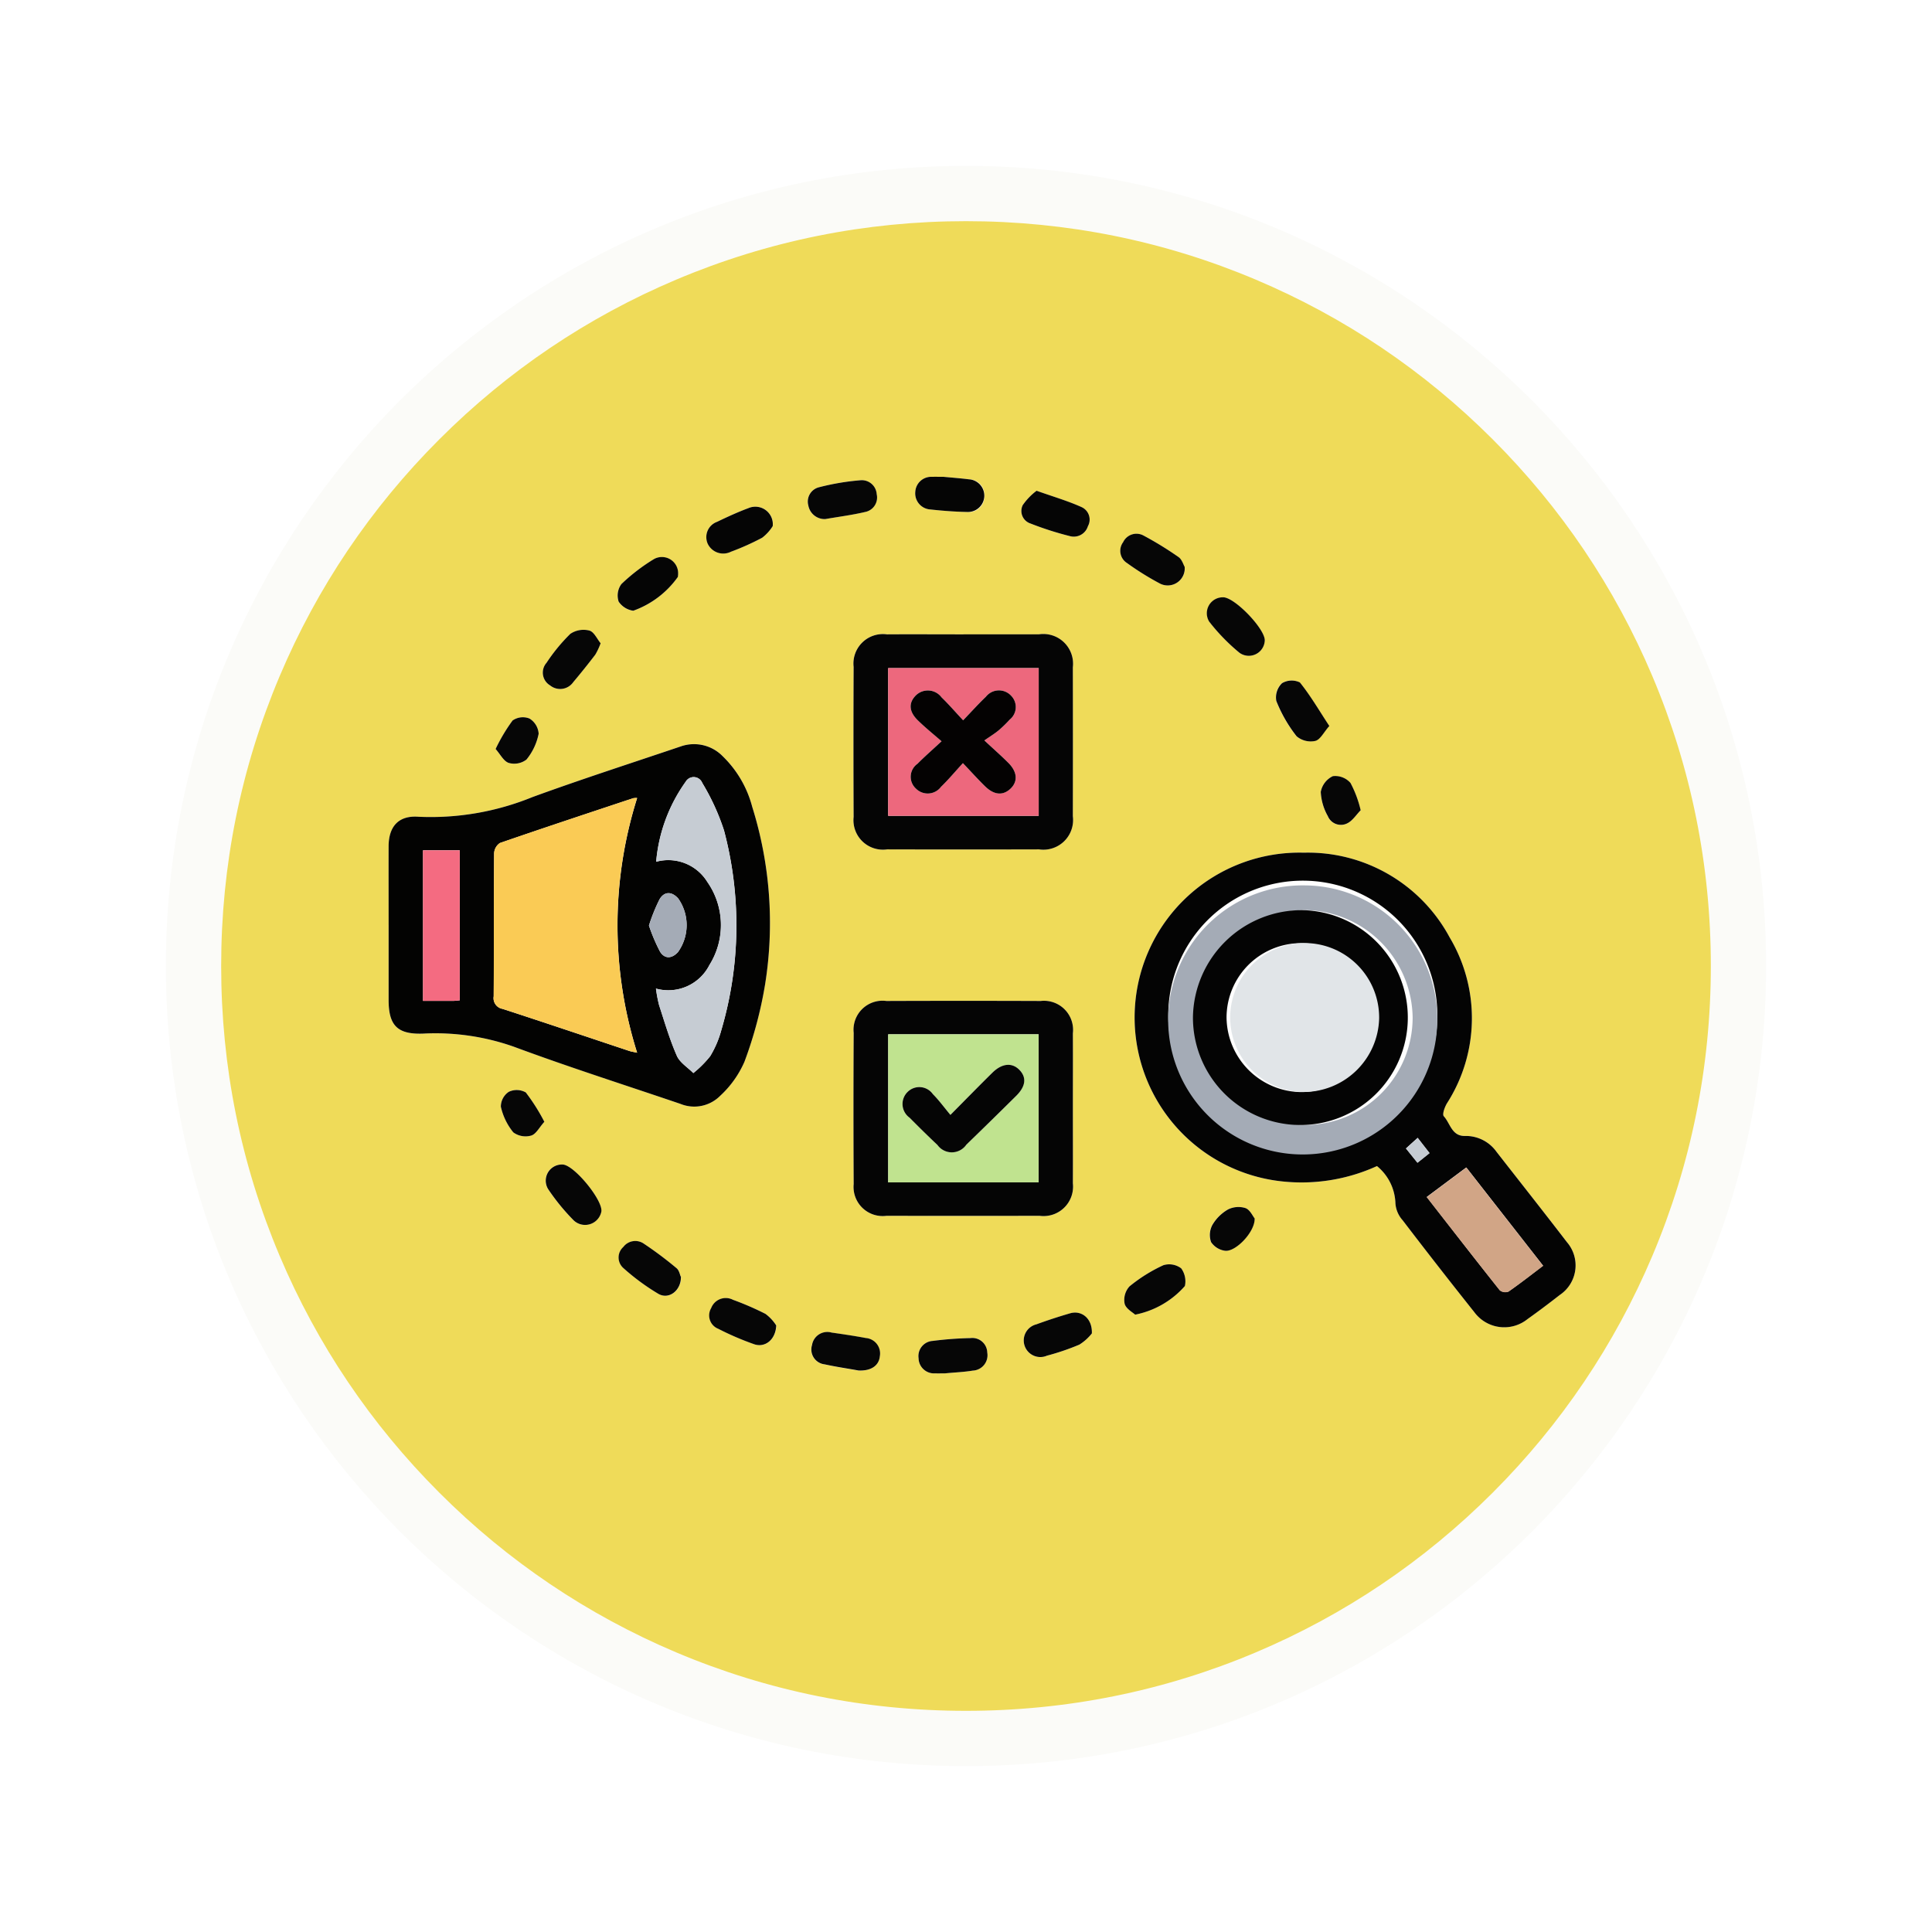<svg xmlns="http://www.w3.org/2000/svg" xmlns:xlink="http://www.w3.org/1999/xlink" width="104.825" height="104.825" viewBox="0 0 104.825 104.825">
  <defs>
    <filter id="Trazado_982547" x="0" y="0" width="104.825" height="104.825" filterUnits="userSpaceOnUse">
      <feOffset dy="3" input="SourceAlpha"/>
      <feGaussianBlur stdDeviation="3" result="blur"/>
      <feFlood flood-opacity="0.161"/>
      <feComposite operator="in" in2="blur"/>
      <feComposite in="SourceGraphic"/>
    </filter>
    <clipPath id="clip-path">
      <rect id="Rectángulo_415610" data-name="Rectángulo 415610" width="67" height="66" transform="translate(0 -0.001)" fill="none"/>
    </clipPath>
  </defs>
  <g id="Grupo_1175571" data-name="Grupo 1175571" transform="translate(-586.25 -914.212)">
    <g id="Grupo_1175060" data-name="Grupo 1175060" transform="translate(595.25 920.212)">
      <g id="Grupo_1174859" data-name="Grupo 1174859" transform="translate(0)">
        <g id="Grupo_1167343" data-name="Grupo 1167343" transform="translate(0)">
          <g id="Grupo_1166777" data-name="Grupo 1166777">
            <g id="Grupo_1164305" data-name="Grupo 1164305">
              <g id="Grupo_1163948" data-name="Grupo 1163948">
                <g id="Grupo_1158168" data-name="Grupo 1158168">
                  <g id="Grupo_1152576" data-name="Grupo 1152576">
                    <g id="Grupo_1148633" data-name="Grupo 1148633">
                      <g id="Grupo_1148525" data-name="Grupo 1148525">
                        <g transform="matrix(1, 0, 0, 1, -9, -6)" filter="url(#Trazado_982547)">
                          <g id="Trazado_982547-2" data-name="Trazado 982547" transform="translate(9 6)" fill="#efdb59">
                            <path d="M 43.413 85.325 C 37.754 85.325 32.265 84.217 27.099 82.032 C 22.108 79.921 17.626 76.899 13.776 73.049 C 9.926 69.2 6.904 64.717 4.793 59.726 C 2.608 54.56 1.5 49.071 1.5 43.413 C 1.5 37.754 2.608 32.265 4.793 27.099 C 6.904 22.108 9.926 17.626 13.776 13.776 C 17.626 9.926 22.108 6.904 27.099 4.793 C 32.265 2.608 37.754 1.5 43.413 1.5 C 49.071 1.5 54.56 2.608 59.726 4.793 C 64.717 6.904 69.2 9.926 73.049 13.776 C 76.899 17.626 79.921 22.108 82.032 27.099 C 84.217 32.265 85.325 37.754 85.325 43.413 C 85.325 49.071 84.217 54.56 82.032 59.726 C 79.921 64.717 76.899 69.2 73.049 73.049 C 69.2 76.899 64.717 79.921 59.726 82.032 C 54.56 84.217 49.071 85.325 43.413 85.325 Z" stroke="none"/>
                            <path d="M 43.413 3 C 37.956 3 32.663 4.068 27.683 6.175 C 22.871 8.21 18.549 11.124 14.837 14.837 C 11.124 18.549 8.21 22.871 6.175 27.683 C 4.068 32.663 3 37.956 3 43.413 C 3 48.87 4.068 54.162 6.175 59.142 C 8.21 63.954 11.124 68.276 14.837 71.989 C 18.549 75.701 22.871 78.615 27.683 80.651 C 32.663 82.757 37.956 83.825 43.413 83.825 C 48.87 83.825 54.162 82.757 59.142 80.651 C 63.954 78.615 68.276 75.701 71.989 71.989 C 75.701 68.276 78.615 63.954 80.651 59.142 C 82.757 54.162 83.825 48.87 83.825 43.413 C 83.825 37.956 82.757 32.663 80.651 27.683 C 78.615 22.871 75.701 18.549 71.989 14.837 C 68.276 11.124 63.954 8.21 59.142 6.175 C 54.162 4.068 48.87 3 43.413 3 M 43.413 0 C 67.389 0 86.825 19.436 86.825 43.413 C 86.825 67.389 67.389 86.825 43.413 86.825 C 19.436 86.825 0 67.389 0 43.413 C 0 19.436 19.436 0 43.413 0 Z" stroke="none" fill="#fbfbf8"/>
                          </g>
                        </g>
                      </g>
                    </g>
                  </g>
                </g>
              </g>
            </g>
          </g>
        </g>
      </g>
    </g>
    <g id="Grupo_1175740" data-name="Grupo 1175740" transform="translate(606.079 931.489)">
      <g id="Grupo_1175739" data-name="Grupo 1175739" transform="translate(-0.472 -0.472)" clip-path="url(#clip-path)">
        <path id="Trazado_1031481" data-name="Trazado 1031481" d="M0,65.3V0m1.04,32.7q0,2.036,0,4.072c0,1.38.464,1.876,1.854,1.832a12.785,12.785,0,0,1,4.946.712c2.984,1.1,6.02,2.07,9.034,3.1a1.985,1.985,0,0,0,2.161-.443,5.491,5.491,0,0,0,1.314-1.848A22.3,22.3,0,0,0,21.472,35.9a21.117,21.117,0,0,0-.706-9.62,5.9,5.9,0,0,0-1.589-2.725,2.176,2.176,0,0,0-2.266-.544c-2.69.909-5.394,1.781-8.06,2.753A14.611,14.611,0,0,1,2.67,26.835c-1.088-.082-1.622.527-1.627,1.6-.007,1.421,0,2.842,0,4.263M54.669,45.788a2.714,2.714,0,0,1,1,2.026,1.546,1.546,0,0,0,.391.913q1.924,2.518,3.9,5a2.016,2.016,0,0,0,2.877.362c.594-.423,1.177-.863,1.752-1.311a1.928,1.928,0,0,0,.384-2.865c-1.261-1.642-2.544-3.267-3.819-4.9a2.046,2.046,0,0,0-1.718-.86c-.717.01-.793-.688-1.143-1.069-.094-.1.046-.485.164-.69a8.561,8.561,0,0,0,.151-9.017A8.725,8.725,0,0,0,50.7,28.785a8.944,8.944,0,0,0-1.218,17.831,9.86,9.86,0,0,0,5.187-.828m-16.5-3.131c0-1.357.006-2.714,0-4.071a1.579,1.579,0,0,0-1.747-1.754q-4.185-.02-8.37,0a1.575,1.575,0,0,0-1.777,1.729q-.021,4.1,0,8.206a1.581,1.581,0,0,0,1.782,1.722q4.153.009,8.305,0a1.6,1.6,0,0,0,1.807-1.76c.007-1.357,0-2.714,0-4.071M32.232,16.938c-1.384,0-2.769-.007-4.153,0a1.6,1.6,0,0,0-1.808,1.766q-.017,4.071,0,8.143a1.6,1.6,0,0,0,1.818,1.758q4.12.013,8.241,0a1.611,1.611,0,0,0,1.836-1.8q.007-4.039,0-8.079A1.614,1.614,0,0,0,36.32,16.94c-1.363-.006-2.725,0-4.088,0M36.2,9.148a3.434,3.434,0,0,0-.751.779.715.715,0,0,0,.422,1,17.434,17.434,0,0,0,2.137.684.8.8,0,0,0,.975-.536.744.744,0,0,0-.337-1.037c-.735-.332-1.518-.559-2.446-.889M24.719,10.685c.735-.127,1.463-.219,2.172-.386a.8.8,0,0,0,.629-.969.809.809,0,0,0-.888-.752,13.352,13.352,0,0,0-2.222.374.8.8,0,0,0-.6.992.9.9,0,0,0,.905.74m27.36,11.228c-.556-.849-1.021-1.652-1.6-2.367a1.024,1.024,0,0,0-.969.041,1.074,1.074,0,0,0-.311.963,7.74,7.74,0,0,0,1.1,1.915,1.187,1.187,0,0,0,1.016.255c.274-.07.46-.47.759-.807m-7.845-8.638c-.069-.116-.144-.4-.33-.528A18.643,18.643,0,0,0,42,11.575a.8.8,0,0,0-1.1.365.786.786,0,0,0,.206,1.13A15.432,15.432,0,0,0,42.9,14.185a.924.924,0,0,0,1.338-.91M31.219,57.036c.5-.047,1.015-.068,1.522-.151a.834.834,0,0,0,.781-.979.81.81,0,0,0-.91-.785,19.032,19.032,0,0,0-2.056.155.823.823,0,0,0-.761.939.839.839,0,0,0,.89.821c.172.006.344,0,.534,0M10.482,45.705A.876.876,0,0,0,9.7,47.051a11.656,11.656,0,0,0,1.368,1.674.9.9,0,0,0,1.509-.451c.133-.591-1.47-2.556-2.1-2.569M31.146,8.392c-.232,0-.426,0-.62,0a.864.864,0,0,0-.909.807.876.876,0,0,0,.817.963c.662.072,1.328.123,1.994.136a.834.834,0,0,0,.935-.84.842.842,0,0,0-.842-.931c-.469-.059-.941-.093-1.374-.135m10.4,45.457a4.837,4.837,0,0,0,2.7-1.553,1.2,1.2,0,0,0-.2-.959,1.079,1.079,0,0,0-.966-.171,8.471,8.471,0,0,0-1.839,1.149,1.088,1.088,0,0,0-.265.939c.071.276.446.476.569.594M39.2,54.868c.031-.816-.561-1.268-1.18-1.089s-1.229.381-1.833.6a.9.9,0,1,0,.572,1.7,13.271,13.271,0,0,0,1.761-.6,2.655,2.655,0,0,0,.679-.609M21.887,11.06a.949.949,0,0,0-1.315-.974c-.581.215-1.146.474-1.7.743a.882.882,0,0,0-.508,1.2.933.933,0,0,0,1.257.424A13.776,13.776,0,0,0,21.31,11.7a2.378,2.378,0,0,0,.576-.637m-9.341,6.363c-.191-.231-.355-.618-.61-.688a1.278,1.278,0,0,0-1.035.179,9.613,9.613,0,0,0-1.29,1.57A.807.807,0,0,0,9.8,19.71a.867.867,0,0,0,1.258-.178c.412-.486.809-.984,1.195-1.49a3.649,3.649,0,0,0,.289-.618m14.005,39.46c.676.031,1.092-.272,1.141-.762a.842.842,0,0,0-.759-1c-.615-.114-1.235-.207-1.855-.294a.84.84,0,0,0-1.064.679.811.811,0,0,0,.687,1.045c.653.143,1.316.241,1.85.336m-9.8-43.21a.882.882,0,0,0-1.307-.821,10.159,10.159,0,0,0-1.771,1.358,1.053,1.053,0,0,0-.148.954,1.149,1.149,0,0,0,.791.493,5.044,5.044,0,0,0,2.416-1.828,1.081,1.081,0,0,0,.018-.157m.152,38.11c-.042-.089-.08-.333-.225-.452a20.138,20.138,0,0,0-1.79-1.34.813.813,0,0,0-1.1.189.764.764,0,0,0,0,1.14,12.122,12.122,0,0,0,1.9,1.4c.566.33,1.242-.167,1.227-.938m5.17,2.648a2.32,2.32,0,0,0-.581-.623,15.864,15.864,0,0,0-1.765-.765.846.846,0,0,0-1.179.449.78.78,0,0,0,.385,1.127,15.672,15.672,0,0,0,1.944.836c.577.2,1.166-.235,1.2-1.024m24.239-39.5a.866.866,0,0,0-.747,1.322A10.721,10.721,0,0,0,47.2,17.937a.865.865,0,0,0,1.375-.649c.049-.619-1.641-2.378-2.267-2.36M6.847,23.16c.258.291.436.665.712.756a1.093,1.093,0,0,0,.963-.182,3.209,3.209,0,0,0,.662-1.4,1.041,1.041,0,0,0-.5-.828.975.975,0,0,0-.916.108,9.481,9.481,0,0,0-.92,1.546M9.492,43.387a10.64,10.64,0,0,0-1.007-1.594,1,1,0,0,0-.924-.032.968.968,0,0,0-.429.806,3.362,3.362,0,0,0,.676,1.394,1.126,1.126,0,0,0,.971.173c.263-.078.439-.442.713-.747m44.29-16.9a6.038,6.038,0,0,0-.551-1.479,1.1,1.1,0,0,0-.957-.37,1.178,1.178,0,0,0-.657.855A2.961,2.961,0,0,0,52,26.807a.765.765,0,0,0,1.033.4c.3-.136.509-.478.748-.718M48.031,48.636c-.1-.127-.249-.474-.5-.567a1.272,1.272,0,0,0-.952.073,2.316,2.316,0,0,0-.849.842,1.158,1.158,0,0,0-.069.929,1.093,1.093,0,0,0,.755.469c.565.081,1.628-1.008,1.61-1.747" transform="translate(0.686 0.674)" fill="#fefefe"/>
        <path id="Trazado_1031482" data-name="Trazado 1031482" d="M5.99,144.414c0-1.421-.005-2.842,0-4.263.005-1.074.539-1.683,1.627-1.6a14.607,14.607,0,0,0,6.18-1.069c2.666-.972,5.371-1.844,8.06-2.753a2.176,2.176,0,0,1,2.266.544A5.9,5.9,0,0,1,25.715,138a21.118,21.118,0,0,1,.706,9.621,22.318,22.318,0,0,1-1.122,4.218,5.489,5.489,0,0,1-1.314,1.848,1.984,1.984,0,0,1-2.161.443c-3.014-1.026-6.05-1.993-9.034-3.1a12.785,12.785,0,0,0-4.946-.712c-1.39.044-1.854-.452-1.854-1.832q0-2.036,0-4.072m13.481-6.88a1.011,1.011,0,0,0-.218.014c-2.41.8-4.822,1.6-7.222,2.428a.712.712,0,0,0-.315.561c-.021,2.587-.006,5.174-.023,7.761a.588.588,0,0,0,.479.677c2.293.744,4.577,1.518,6.866,2.279.13.043.268.061.437.1a22.937,22.937,0,0,1,0-13.818m1.023,10.342a7.417,7.417,0,0,0,.169.893c.3.923.574,1.86.963,2.748.162.37.589.629.895.938a5.805,5.805,0,0,0,.914-.916,5.427,5.427,0,0,0,.6-1.4,20.107,20.107,0,0,0,.15-10.85,12.351,12.351,0,0,0-1.18-2.576.5.5,0,0,0-.9-.064,8.731,8.731,0,0,0-1.6,4.34,2.486,2.486,0,0,1,2.774,1.093,4.081,4.081,0,0,1,.115,4.51,2.5,2.5,0,0,1-2.9,1.279M9.85,148.51v-8.141H7.856v8.172c.581,0,1.119,0,1.657,0,.1,0,.206-.018.337-.029m10.266-4.053a9.739,9.739,0,0,0,.6,1.412c.25.4.633.39.97.028a2.513,2.513,0,0,0,.018-2.91c-.341-.384-.746-.406-1.012.038a9.568,9.568,0,0,0-.579,1.433" transform="translate(-4.262 -111.041)" fill="#030302"/>
        <path id="Trazado_1031483" data-name="Trazado 1031483" d="M252.532,186.271a9.864,9.864,0,0,1-5.187.828,8.944,8.944,0,0,1,1.218-17.831,8.725,8.725,0,0,1,7.909,4.593,8.561,8.561,0,0,1-.151,9.017c-.119.206-.258.588-.164.691.35.381.427,1.079,1.143,1.069a2.045,2.045,0,0,1,1.717.86c1.274,1.632,2.558,3.257,3.819,4.9a1.929,1.929,0,0,1-.384,2.865c-.575.448-1.157.888-1.752,1.311a2.016,2.016,0,0,1-2.877-.362q-1.974-2.48-3.9-5a1.544,1.544,0,0,1-.391-.913,2.714,2.714,0,0,0-1-2.026m3.272-8a7.3,7.3,0,1,0-7.338,7.113,7.222,7.222,0,0,0,7.338-7.113m-.57,9.68c1.356,1.739,2.649,3.405,3.962,5.056a.494.494,0,0,0,.47.068c.629-.435,1.23-.907,1.879-1.4l-4.168-5.332-2.143,1.6m-.495-3.208-.635.576.623.774.654-.523-.642-.826" transform="translate(-197.177 -139.809)" fill="#040404"/>
        <path id="Trazado_1031484" data-name="Trazado 1031484" d="M163.3,222.371c0,1.357.006,2.714,0,4.071a1.6,1.6,0,0,1-1.807,1.76q-4.153.007-8.305,0a1.581,1.581,0,0,1-1.782-1.722q-.023-4.1,0-8.206a1.575,1.575,0,0,1,1.777-1.729q4.185-.016,8.37,0A1.579,1.579,0,0,1,163.3,218.3c.007,1.357,0,2.714,0,4.071m-10.02,4.017h8.16v-8.034h-8.16Z" transform="translate(-124.445 -179.04)" fill="#050505"/>
        <path id="Trazado_1031485" data-name="Trazado 1031485" d="M157.369,99.594c1.363,0,2.725,0,4.088,0a1.614,1.614,0,0,1,1.846,1.789q.008,4.04,0,8.079a1.611,1.611,0,0,1-1.836,1.8q-4.12.011-8.241,0a1.6,1.6,0,0,1-1.818-1.758q-.018-4.071,0-8.143a1.6,1.6,0,0,1,1.808-1.766c1.384-.009,2.769,0,4.153,0m4.081,1.832h-8.166v8.014h8.166Z" transform="translate(-124.45 -81.982)" fill="#050505"/>
        <path id="Trazado_1031486" data-name="Trazado 1031486" d="M204.746,53.794c.928.329,1.711.557,2.446.889a.743.743,0,0,1,.337,1.037.8.8,0,0,1-.975.536,17.43,17.43,0,0,1-2.137-.684.715.715,0,0,1-.422-1,3.431,3.431,0,0,1,.751-.779" transform="translate(-167.86 -43.972)" fill="#050505"/>
        <path id="Trazado_1031487" data-name="Trazado 1031487" d="M138.082,52.532a.9.9,0,0,1-.905-.74.8.8,0,0,1,.6-.992,13.346,13.346,0,0,1,2.222-.374.809.809,0,0,1,.888.752.8.8,0,0,1-.629.969c-.71.167-1.437.259-2.172.386" transform="translate(-112.677 -41.173)" fill="#060606"/>
        <path id="Trazado_1031488" data-name="Trazado 1031488" d="M286.377,116.8c-.3.338-.485.738-.759.807a1.185,1.185,0,0,1-1.015-.255,7.731,7.731,0,0,1-1.1-1.915,1.074,1.074,0,0,1,.311-.963,1.025,1.025,0,0,1,.969-.041c.577.716,1.042,1.519,1.6,2.367" transform="translate(-233.612 -94.211)" fill="#060606"/>
        <path id="Trazado_1031489" data-name="Trazado 1031489" d="M238.369,69.269a.924.924,0,0,1-1.338.91,15.4,15.4,0,0,1-1.794-1.117.785.785,0,0,1-.207-1.129.8.8,0,0,1,1.1-.365,18.656,18.656,0,0,1,1.907,1.172c.186.129.261.412.33.528" transform="translate(-193.449 -55.32)" fill="#060606"/>
        <path id="Trazado_1031490" data-name="Trazado 1031490" d="M173.172,326.048c-.19,0-.362.005-.534,0a.839.839,0,0,1-.89-.821.824.824,0,0,1,.761-.939,19.032,19.032,0,0,1,2.056-.154.81.81,0,0,1,.91.785.834.834,0,0,1-.781.979c-.507.083-1.026.1-1.522.151" transform="translate(-141.266 -268.338)" fill="#060606"/>
        <path id="Trazado_1031491" data-name="Trazado 1031491" d="M56,268.767c.625.013,2.228,1.978,2.1,2.569a.9.9,0,0,1-1.509.451,11.656,11.656,0,0,1-1.368-1.674A.876.876,0,0,1,56,268.767" transform="translate(-44.832 -222.388)" fill="#060606"/>
        <path id="Trazado_1031492" data-name="Trazado 1031492" d="M172.231,49.338c.433.042.906.076,1.375.135a.887.887,0,1,1-.093,1.772c-.665-.012-1.332-.064-1.994-.136a.876.876,0,0,1-.817-.963.863.863,0,0,1,.909-.807c.193-.006.387,0,.62,0" transform="translate(-140.398 -40.272)" fill="#050505"/>
        <path id="Trazado_1031493" data-name="Trazado 1031493" d="M236.69,303.314c-.123-.118-.5-.318-.569-.594a1.088,1.088,0,0,1,.265-.939,8.48,8.48,0,0,1,1.839-1.149,1.079,1.079,0,0,1,.966.171,1.2,1.2,0,0,1,.2.959,4.836,4.836,0,0,1-2.7,1.554" transform="translate(-194.459 -248.791)" fill="#060606"/>
        <path id="Trazado_1031494" data-name="Trazado 1031494" d="M208.507,317.148a2.652,2.652,0,0,1-.679.609,13.247,13.247,0,0,1-1.761.6.9.9,0,1,1-.573-1.7c.6-.218,1.215-.421,1.833-.6s1.211.273,1.18,1.089" transform="translate(-168.622 -261.606)" fill="#060606"/>
        <path id="Trazado_1031495" data-name="Trazado 1031495" d="M108.958,59.931a2.378,2.378,0,0,1-.576.637,13.742,13.742,0,0,1-1.694.759.933.933,0,0,1-1.257-.424.882.882,0,0,1,.508-1.2c.557-.269,1.123-.528,1.7-.743a.949.949,0,0,1,1.315.974" transform="translate(-86.385 -48.197)" fill="#050505"/>
        <path id="Trazado_1031496" data-name="Trazado 1031496" d="M57.39,98.915a3.643,3.643,0,0,1-.289.618c-.386.506-.782,1-1.195,1.49a.866.866,0,0,1-1.258.178.806.806,0,0,1-.193-1.226,9.6,9.6,0,0,1,1.29-1.57,1.278,1.278,0,0,1,1.035-.179c.255.07.418.457.61.688" transform="translate(-44.159 -80.818)" fill="#060606"/>
        <path id="Trazado_1031497" data-name="Trazado 1031497" d="M140.849,324.369c-.535-.1-1.2-.194-1.85-.336a.81.81,0,0,1-.687-1.045.84.84,0,0,1,1.064-.679c.62.088,1.24.18,1.855.295a.842.842,0,0,1,.759,1c-.05.49-.465.792-1.141.762" transform="translate(-113.611 -266.812)" fill="#060606"/>
        <path id="Trazado_1031498" data-name="Trazado 1031498" d="M80.936,75.8a1.055,1.055,0,0,1-.018.157A5.043,5.043,0,0,1,78.5,77.787a1.149,1.149,0,0,1-.791-.493,1.053,1.053,0,0,1,.148-.954,10.157,10.157,0,0,1,1.771-1.358.882.882,0,0,1,1.307.821" transform="translate(-63.499 -61.455)" fill="#050505"/>
        <path id="Trazado_1031499" data-name="Trazado 1031499" d="M81.353,295.083c.015.771-.661,1.268-1.227.938a12.152,12.152,0,0,1-1.9-1.4.764.764,0,0,1,0-1.141.813.813,0,0,1,1.1-.189,20.17,20.17,0,0,1,1.79,1.34c.145.119.183.362.225.452" transform="translate(-63.764 -242.627)" fill="#060606"/>
        <path id="Trazado_1031500" data-name="Trazado 1031500" d="M109.93,312.873c-.03.79-.619,1.227-1.2,1.024a15.668,15.668,0,0,1-1.944-.836.78.78,0,0,1-.385-1.127.846.846,0,0,1,1.179-.449,15.884,15.884,0,0,1,1.765.765,2.323,2.323,0,0,1,.581.623" transform="translate(-87.17 -257.768)" fill="#060606"/>
        <path id="Trazado_1031501" data-name="Trazado 1031501" d="M262.708,87.786c.625-.019,2.316,1.741,2.267,2.36a.866.866,0,0,1-1.375.649,10.71,10.71,0,0,1-1.638-1.686.866.866,0,0,1,.746-1.322" transform="translate(-215.71 -72.184)" fill="#060606"/>
        <path id="Trazado_1031502" data-name="Trazado 1031502" d="M39.469,127.789a9.461,9.461,0,0,1,.92-1.546.974.974,0,0,1,.916-.108,1.04,1.04,0,0,1,.5.827,3.206,3.206,0,0,1-.661,1.4,1.093,1.093,0,0,1-.963.182c-.276-.091-.454-.465-.712-.756" transform="translate(-31.936 -103.955)" fill="#060606"/>
        <path id="Trazado_1031503" data-name="Trazado 1031503" d="M43.432,246.733c-.275.305-.45.669-.713.747a1.126,1.126,0,0,1-.971-.173,3.362,3.362,0,0,1-.676-1.394.968.968,0,0,1,.429-.806,1,1,0,0,1,.924.032,10.637,10.637,0,0,1,1.007,1.593" transform="translate(-33.254 -202.672)" fill="#060606"/>
        <path id="Trazado_1031504" data-name="Trazado 1031504" d="M299.728,146.625c-.239.24-.445.582-.747.718a.765.765,0,0,1-1.033-.4,2.962,2.962,0,0,1-.384-1.315,1.179,1.179,0,0,1,.657-.855,1.1,1.1,0,0,1,.957.37,6.046,6.046,0,0,1,.551,1.479" transform="translate(-245.26 -119.466)" fill="#060606"/>
        <path id="Trazado_1031505" data-name="Trazado 1031505" d="M265.307,282.942c.019.738-1.044,1.828-1.61,1.747a1.092,1.092,0,0,1-.754-.469,1.157,1.157,0,0,1,.069-.929,2.315,2.315,0,0,1,.849-.842,1.272,1.272,0,0,1,.952-.073c.246.093.392.44.5.567" transform="translate(-216.59 -233.632)" fill="#060606"/>
        <path id="Trazado_1031506" data-name="Trazado 1031506" d="M46.658,151.83a22.938,22.938,0,0,0,0,13.818c-.168-.037-.307-.056-.437-.1-2.288-.761-4.572-1.534-6.865-2.279a.587.587,0,0,1-.479-.677c.017-2.587,0-5.174.023-7.761a.712.712,0,0,1,.315-.561c2.4-.83,4.812-1.626,7.222-2.428a1.013,1.013,0,0,1,.218-.014" transform="translate(-31.449 -125.337)" fill="#facb55"/>
        <path id="Trazado_1031507" data-name="Trazado 1031507" d="M89.617,156.625a2.5,2.5,0,0,0,2.9-1.279,4.081,4.081,0,0,0-.115-4.51,2.486,2.486,0,0,0-2.774-1.093,8.731,8.731,0,0,1,1.6-4.34.5.5,0,0,1,.9.064,12.351,12.351,0,0,1,1.18,2.576,20.107,20.107,0,0,1-.15,10.85,5.43,5.43,0,0,1-.6,1.4,5.8,5.8,0,0,1-.914.915c-.306-.309-.732-.568-.895-.938-.389-.888-.662-1.825-.963-2.748a7.465,7.465,0,0,1-.169-.893" transform="translate(-73.385 -119.79)" fill="#c6ccd3"/>
        <path id="Trazado_1031508" data-name="Trazado 1031508" d="M18.747,176.638c-.131.012-.234.029-.337.03-.538,0-1.076,0-1.657,0V168.5h1.994Z" transform="translate(-13.16 -139.169)" fill="#f46b81"/>
        <path id="Trazado_1031509" data-name="Trazado 1031509" d="M87.434,183.942a9.57,9.57,0,0,1,.579-1.433c.266-.443.671-.422,1.012-.038a2.513,2.513,0,0,1-.018,2.91c-.337.362-.72.375-.97-.028a9.741,9.741,0,0,1-.6-1.412" transform="translate(-71.581 -150.526)" fill="#a4abb6"/>
        <path id="Trazado_1031510" data-name="Trazado 1031510" d="M264.5,186.937a7.3,7.3,0,1,1-7.217-7.232,7.235,7.235,0,0,1,7.217,7.232m-7.285-5.89a5.829,5.829,0,1,0,5.95,5.824,5.909,5.909,0,0,0-5.95-5.824" transform="translate(-205.876 -148.471)" fill="#a4abb6"/>
        <path id="Trazado_1031511" data-name="Trazado 1031511" d="M330.744,271.329l2.143-1.6,4.168,5.332c-.648.489-1.25.961-1.879,1.4a.494.494,0,0,1-.469-.067c-1.313-1.651-2.606-3.317-3.962-5.056" transform="translate(-272.686 -223.183)" fill="#d1a586"/>
        <path id="Trazado_1031512" data-name="Trazado 1031512" d="M324.868,260.293l.643.826-.654.523-.623-.774.635-.576" transform="translate(-267.305 -215.355)" fill="#c6ccd3"/>
        <path id="Trazado_1031513" data-name="Trazado 1031513" d="M162.27,227.224h8.159v8.034H162.27Zm3.377,4.372c-.349-.417-.625-.8-.954-1.13a.9.9,0,0,0-1.368-.12.914.914,0,0,0,.107,1.4q.745.753,1.515,1.484a.957.957,0,0,0,1.565-.021q1.366-1.316,2.709-2.654c.51-.506.561-.993.172-1.4s-.946-.366-1.469.149c-.717.706-1.419,1.426-2.276,2.29" transform="translate(-133.436 -187.91)" fill="#c0e38f"/>
        <path id="Trazado_1031514" data-name="Trazado 1031514" d="M170.431,118.394h-8.166V110.38h8.166Zm-2.949-4.091c.32-.223.56-.368.773-.545a6.545,6.545,0,0,0,.6-.583.873.873,0,0,0,.078-1.3.9.9,0,0,0-1.366.057c-.4.378-.766.789-1.235,1.278-.44-.471-.787-.874-1.169-1.243a.929.929,0,0,0-1.417-.087c-.382.4-.352.866.134,1.339.391.381.82.725,1.282,1.129-.527.49-.931.842-1.307,1.221a.862.862,0,0,0-.089,1.342.9.9,0,0,0,1.369-.095c.4-.384.751-.809,1.185-1.282.474.5.829.9,1.211,1.266.484.468.961.5,1.367.124s.386-.9-.1-1.391c-.373-.376-.773-.726-1.316-1.232" transform="translate(-133.432 -90.935)" fill="#ed687d"/>
        <path id="Trazado_1031515" data-name="Trazado 1031515" d="M263.566,187.6a5.829,5.829,0,1,1-5.974,5.8,5.9,5.9,0,0,1,5.974-5.8m-.038,9.87a4.041,4.041,0,1,0-4.113-4.053,4.091,4.091,0,0,0,4.113,4.053" transform="translate(-212.223 -155.021)" fill="#040404"/>
        <path id="Trazado_1031516" data-name="Trazado 1031516" d="M169.347,239.674c.857-.864,1.559-1.584,2.276-2.29.523-.515,1.071-.561,1.469-.149s.338.891-.172,1.4q-1.346,1.336-2.709,2.654a.957.957,0,0,1-1.565.021q-.77-.73-1.515-1.484a.914.914,0,0,1-.106-1.4.9.9,0,0,1,1.368.12c.33.331.606.713.954,1.13" transform="translate(-137.136 -195.988)" fill="#050505"/>
        <path id="Trazado_1031517" data-name="Trazado 1031517" d="M173.269,120.217c.543.506.943.855,1.316,1.232.482.487.507,1.01.1,1.391s-.883.344-1.367-.124c-.382-.37-.737-.768-1.211-1.266-.434.473-.789.9-1.185,1.282a.9.9,0,0,1-1.369.095.863.863,0,0,1,.089-1.342c.375-.379.779-.731,1.307-1.221-.462-.4-.891-.748-1.282-1.129-.486-.473-.517-.937-.134-1.339a.929.929,0,0,1,1.417.087c.382.369.73.773,1.169,1.243.47-.489.837-.9,1.235-1.278a.9.9,0,0,1,1.367-.057.873.873,0,0,1-.078,1.3,6.532,6.532,0,0,1-.6.583c-.213.177-.453.322-.773.545" transform="translate(-139.219 -96.85)" fill="#040202"/>
        <path id="Trazado_1031518" data-name="Trazado 1031518" d="M272.214,206.2a4.041,4.041,0,1,1,4.167-4,4.1,4.1,0,0,1-4.167,4" transform="translate(-220.909 -163.757)" fill="#e1e5e8"/>
      </g>
    </g>
  </g>
</svg>
